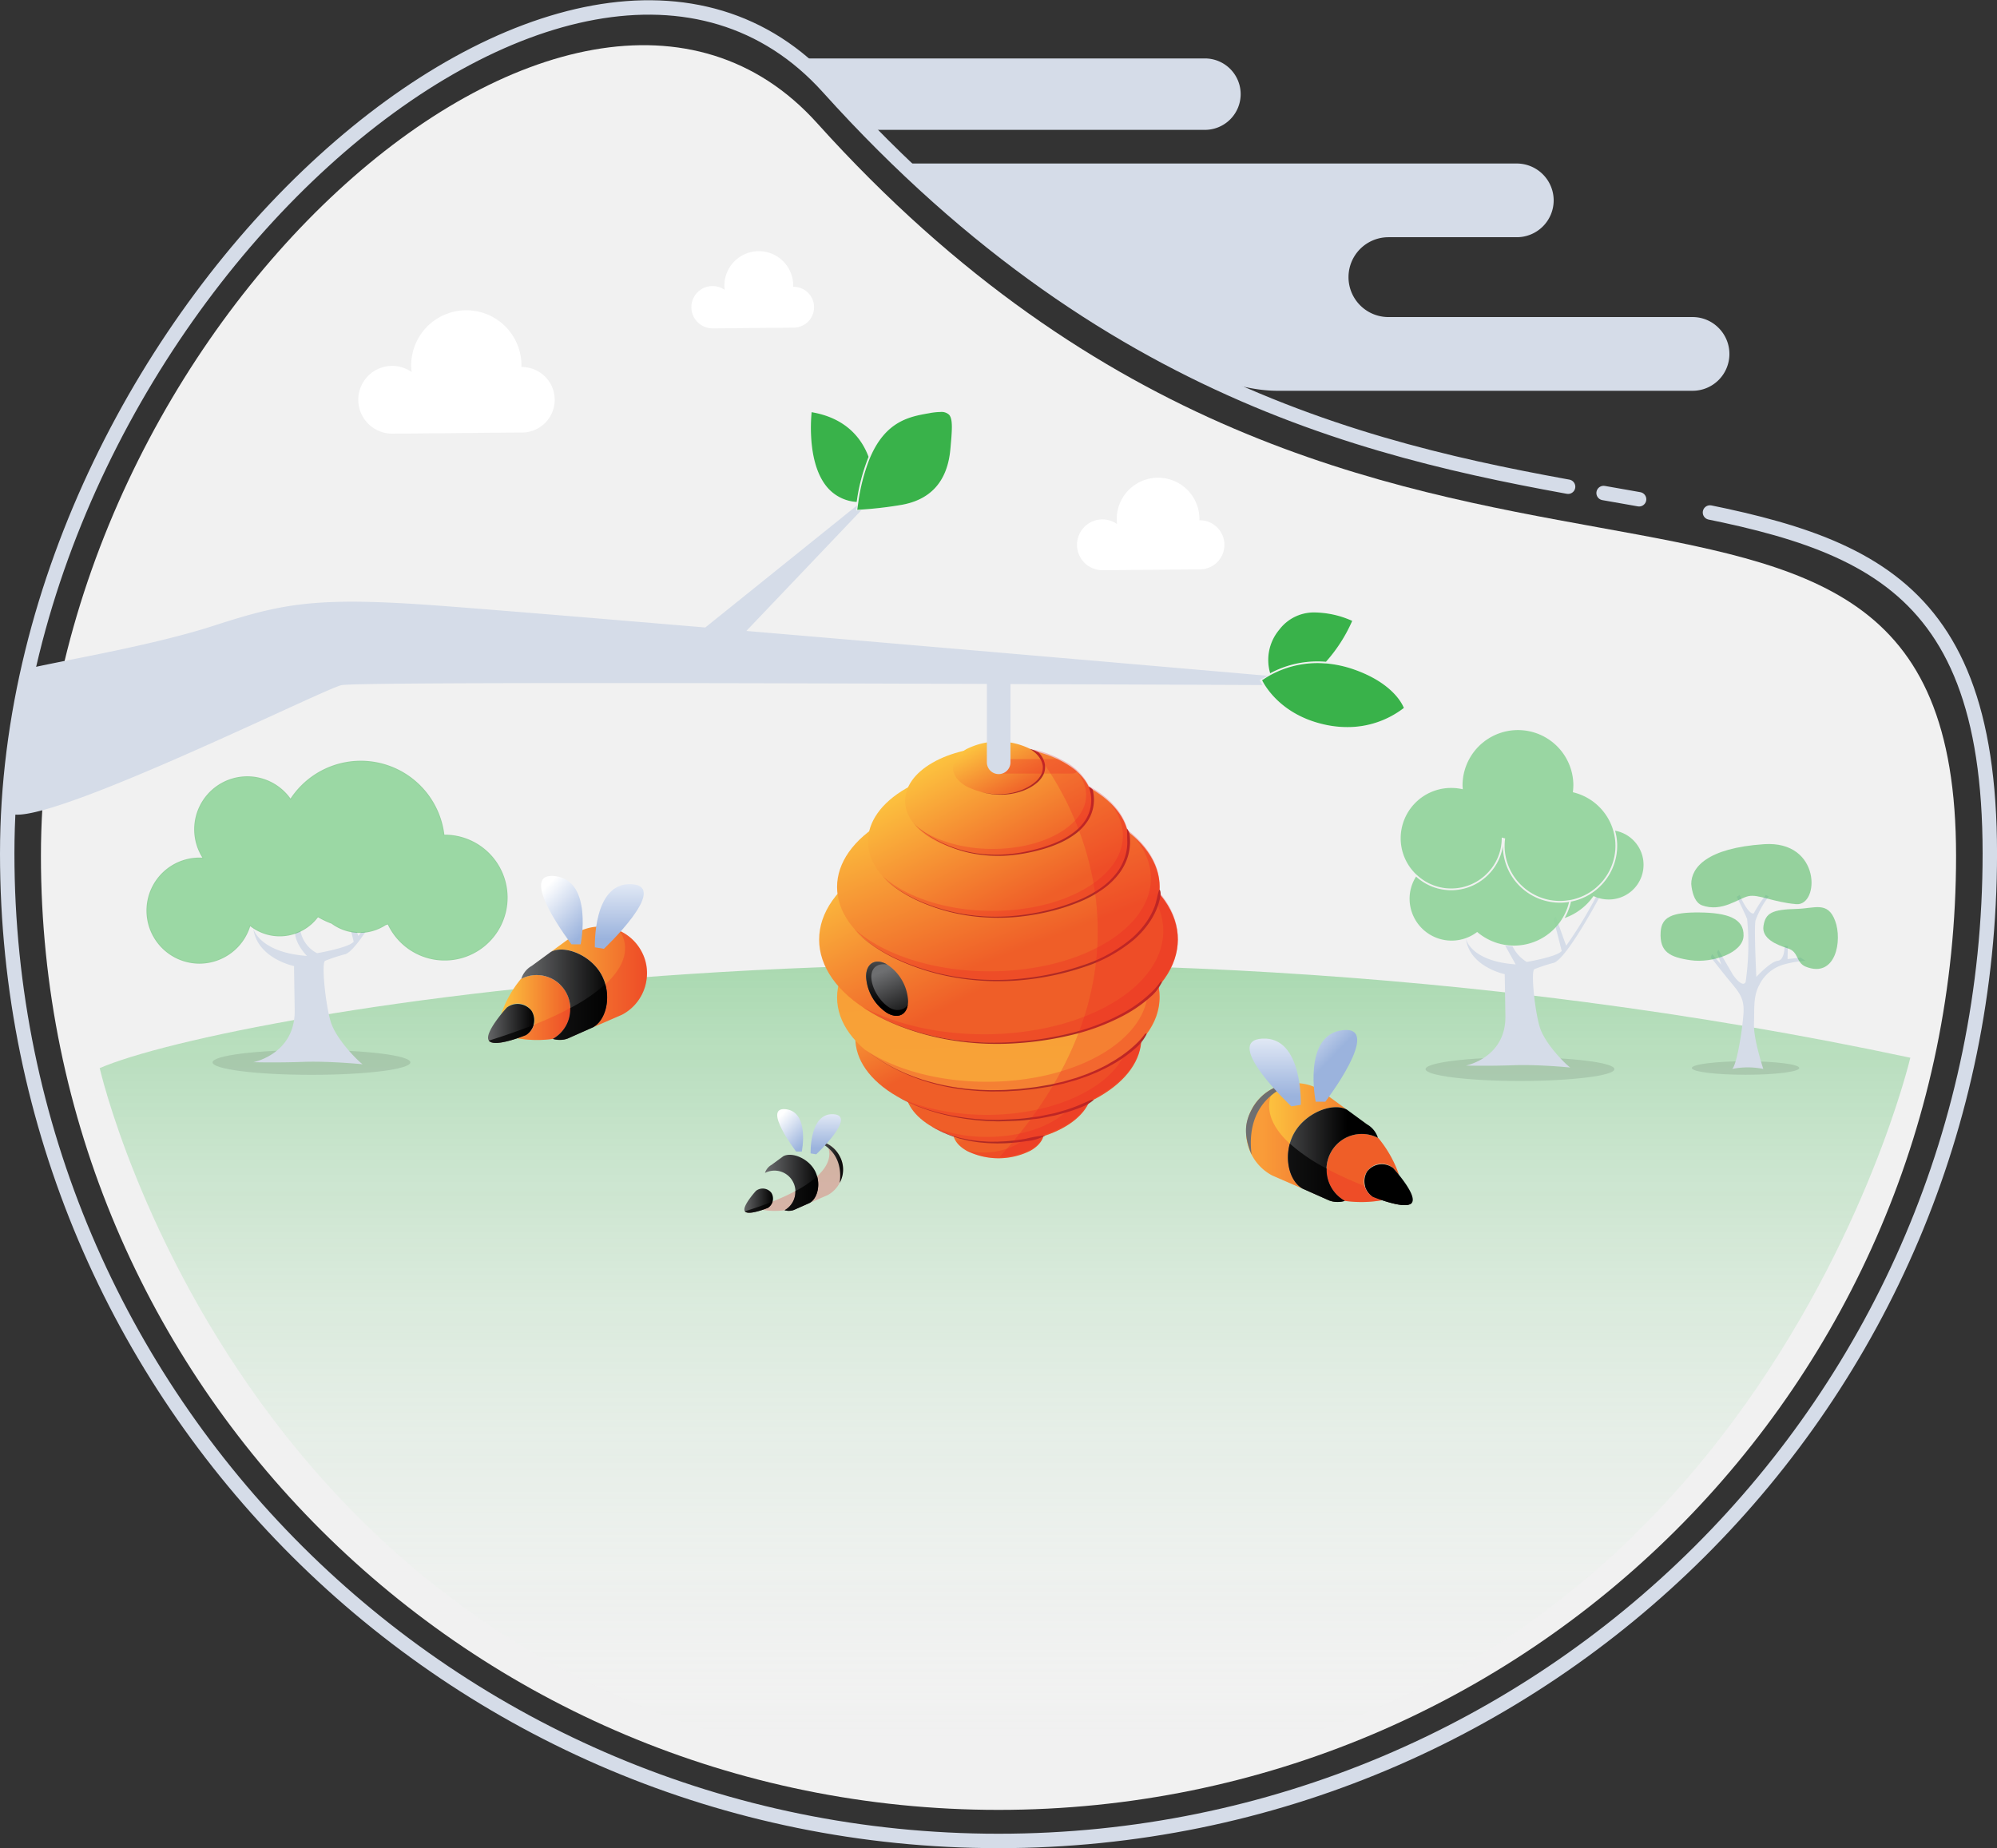<svg xmlns="http://www.w3.org/2000/svg" xmlns:xlink="http://www.w3.org/1999/xlink" width="276.99" height="256.403" viewBox="0 0 276.99 256.403">
  <rect x="0" y="0" width="276.99" height="256.403" fill="#333333" stroke="none"/>
  <defs>
    <linearGradient id="linear-gradient" x1="0.5" y1="0.988" x2="0.5" y2="-0.012" gradientUnits="objectBoundingBox">
      <stop offset="0" stop-color="#fff" stop-opacity="0"/>
      <stop offset="1" stop-color="#39b24a"/>
    </linearGradient>
    <linearGradient id="linear-gradient-2" x1="0.091" y1="-0.024" x2="0.458" y2="0.446" gradientUnits="objectBoundingBox">
      <stop offset="0" stop-color="#fdc740"/>
      <stop offset="1" stop-color="#ef5e28"/>
    </linearGradient>
    <linearGradient id="linear-gradient-3" x1="0.027" y1="-0.03" x2="0.412" y2="0.401" xlink:href="#linear-gradient-2"/>
    <linearGradient id="linear-gradient-4" x1="0.121" y1="0.054" x2="0.484" y2="0.482" xlink:href="#linear-gradient-2"/>
    <radialGradient id="radial-gradient" cx="0.751" cy="8.802" r="39.083" gradientTransform="translate(0.318 3.73) scale(0.577 0.576)" xlink:href="#linear-gradient-2"/>
    <linearGradient id="linear-gradient-5" x1="0.136" y1="0.098" x2="0.59" y2="0.6" xlink:href="#linear-gradient-2"/>
    <linearGradient id="linear-gradient-6" x1="0.196" y1="0.042" x2="0.66" y2="0.741" xlink:href="#linear-gradient-2"/>
    <linearGradient id="linear-gradient-7" x1="0.168" y1="0.129" x2="0.743" y2="0.771" xlink:href="#linear-gradient-2"/>
    <linearGradient id="linear-gradient-8" x1="0.151" y1="0.142" x2="0.858" y2="0.867" xlink:href="#linear-gradient-2"/>
    <linearGradient id="linear-gradient-9" x1="0.14" y1="0.142" x2="0.869" y2="0.868" xlink:href="#linear-gradient-2"/>
    <linearGradient id="linear-gradient-10" x1="0.414" y1="0.212" x2="0.704" y2="1.183" gradientUnits="objectBoundingBox">
      <stop offset="0" stop-color="#6e6f71"/>
      <stop offset="1"/>
    </linearGradient>
    <linearGradient id="linear-gradient-11" x1="0.54" y1="-0.314" x2="0.488" y2="0.78" xlink:href="#linear-gradient-10"/>
    <linearGradient id="linear-gradient-12" x1="-0.271" y1="0.5" x2="1" y2="0.5" xlink:href="#linear-gradient-2"/>
    <linearGradient id="linear-gradient-13" x1="-15.366" y1="0.5" x2="30.144" y2="0.5" xlink:href="#linear-gradient-10"/>
    <linearGradient id="linear-gradient-14" x1="-0.014" y1="0.5" x2="1" y2="0.5" xlink:href="#linear-gradient-2"/>
    <linearGradient id="linear-gradient-15" x1="0" y1="0.5" x2="1" y2="0.5" xlink:href="#linear-gradient-10"/>
    <linearGradient id="linear-gradient-16" x1="-2.61" y1="0.505" x2="11.043" y2="0.505" xlink:href="#linear-gradient-10"/>
    <linearGradient id="linear-gradient-17" x1="-2.225" y1="0.524" x2="15.649" y2="0.524" xlink:href="#linear-gradient-10"/>
    <linearGradient id="linear-gradient-18" x1="-5.869" y1="0.504" x2="13.998" y2="0.504" xlink:href="#linear-gradient-10"/>
    <linearGradient id="linear-gradient-19" x1="-1.777" y1="0.504" x2="24.514" y2="0.504" xlink:href="#linear-gradient-10"/>
    <linearGradient id="linear-gradient-20" x1="-8.937" y1="0.503" x2="6.906" y2="0.503" xlink:href="#linear-gradient-10"/>
    <linearGradient id="linear-gradient-21" x1="-6.828" y1="0.496" x2="11.144" y2="0.496" xlink:href="#linear-gradient-10"/>
    <linearGradient id="linear-gradient-22" x1="-0.483" y1="0.501" x2="27.536" y2="0.501" xlink:href="#linear-gradient-10"/>
    <linearGradient id="linear-gradient-23" x1="-5.929" y1="0.5" x2="6.904" y2="0.5" xlink:href="#linear-gradient-10"/>
    <linearGradient id="linear-gradient-24" x1="-0.023" y1="0.5" x2="1" y2="0.5" xlink:href="#linear-gradient-10"/>
    <linearGradient id="linear-gradient-25" x1="-502.434" y1="0.502" x2="813.51" y2="0.502" xlink:href="#linear-gradient-10"/>
    <linearGradient id="linear-gradient-26" x1="-10.632" y1="0.499" x2="9.563" y2="0.499" xlink:href="#linear-gradient-10"/>
    <linearGradient id="linear-gradient-27" x1="-27.785" y1="0.494" x2="37.392" y2="0.494" xlink:href="#linear-gradient-10"/>
    <linearGradient id="linear-gradient-28" x1="-25.189" y1="0.513" x2="28.473" y2="0.513" xlink:href="#linear-gradient-10"/>
    <linearGradient id="linear-gradient-29" x1="-1227.058" y1="0.501" x2="239.981" y2="0.501" xlink:href="#linear-gradient-10"/>
    <linearGradient id="linear-gradient-30" x1="0.24" y1="-0.114" x2="0.782" y2="0.813" gradientUnits="objectBoundingBox">
      <stop offset="0" stop-color="#fff"/>
      <stop offset="1" stop-color="#9bb3dd"/>
    </linearGradient>
    <linearGradient id="linear-gradient-32" x1="0.5" y1="-0.32" x2="0.5" y2="0.851" xlink:href="#linear-gradient-30"/>
    <linearGradient id="linear-gradient-33" x1="0.162" y1="0.5" x2="1.433" y2="0.5" xlink:href="#linear-gradient-2"/>
    <linearGradient id="linear-gradient-34" x1="-44.526" y1="0.5" x2="0.985" y2="0.5" xlink:href="#linear-gradient-10"/>
    <linearGradient id="linear-gradient-35" x1="-1.24" y1="0.5" x2="-0.227" y2="0.5" xlink:href="#linear-gradient-2"/>
    <linearGradient id="linear-gradient-36" x1="-2.895" y1="0.5" x2="-1.895" y2="0.5" xlink:href="#linear-gradient-10"/>
    <linearGradient id="linear-gradient-37" x1="-49.454" y1="0.505" x2="-35.803" y2="0.505" xlink:href="#linear-gradient-10"/>
    <linearGradient id="linear-gradient-38" x1="-66.298" y1="0.524" x2="-48.425" y2="0.524" xlink:href="#linear-gradient-10"/>
    <linearGradient id="linear-gradient-39" x1="-70.647" y1="0.498" x2="-50.749" y2="0.498" xlink:href="#linear-gradient-10"/>
    <linearGradient id="linear-gradient-40" x1="-99.989" y1="0.498" x2="-73.625" y2="0.498" xlink:href="#linear-gradient-10"/>
    <linearGradient id="linear-gradient-41" x1="-51.738" y1="0.501" x2="-35.895" y2="0.501" xlink:href="#linear-gradient-10"/>
    <linearGradient id="linear-gradient-42" x1="-62.243" y1="0.499" x2="-44.26" y2="0.499" xlink:href="#linear-gradient-10"/>
    <linearGradient id="linear-gradient-43" x1="-108.154" y1="0.5" x2="-80.172" y2="0.5" xlink:href="#linear-gradient-10"/>
    <linearGradient id="linear-gradient-44" x1="-43.083" y1="0.499" x2="-30.24" y2="0.499" xlink:href="#linear-gradient-10"/>
    <linearGradient id="linear-gradient-45" x1="-0.347" y1="0.5" x2="0.675" y2="0.5" xlink:href="#linear-gradient-10"/>
    <linearGradient id="linear-gradient-46" x1="-1156.668" y1="0.623" x2="121.857" y2="0.623" xlink:href="#linear-gradient-10"/>
    <linearGradient id="linear-gradient-47" x1="-15.411" y1="0.5" x2="4.779" y2="0.5" xlink:href="#linear-gradient-10"/>
    <linearGradient id="linear-gradient-48" x1="-58.543" y1="0.494" x2="6.685" y2="0.494" xlink:href="#linear-gradient-10"/>
    <linearGradient id="linear-gradient-49" x1="-45.571" y1="0.513" x2="8.024" y2="0.513" xlink:href="#linear-gradient-10"/>
    <linearGradient id="linear-gradient-50" x1="-743.486" y1="0.496" x2="725.517" y2="0.496" xlink:href="#linear-gradient-10"/>
    <linearGradient id="linear-gradient-51" x1="-0.542" y1="-0.114" x2="0" y2="0.813" xlink:href="#linear-gradient-30"/>
    <linearGradient id="linear-gradient-52" x1="1.945" y1="0.5" x2="2.945" y2="0.5" xlink:href="#linear-gradient-10"/>
    <linearGradient id="linear-gradient-53" x1="2.182" y1="-0.32" x2="2.182" y2="0.852" xlink:href="#linear-gradient-30"/>
    <linearGradient id="linear-gradient-55" x1="-15.365" y1="0.5" x2="30.143" y2="0.5" xlink:href="#linear-gradient-10"/>
    <linearGradient id="linear-gradient-57" x1="0" y1="0.5" x2="1" y2="0.5" xlink:href="#linear-gradient-10"/>
    <linearGradient id="linear-gradient-58" x1="-2.602" y1="0.505" x2="11.018" y2="0.505" xlink:href="#linear-gradient-10"/>
    <linearGradient id="linear-gradient-59" x1="-2.234" y1="0.483" x2="15.702" y2="0.483" xlink:href="#linear-gradient-10"/>
    <linearGradient id="linear-gradient-60" x1="-5.874" y1="0.496" x2="14.006" y2="0.496" xlink:href="#linear-gradient-10"/>
    <linearGradient id="linear-gradient-61" x1="-1.771" y1="0.506" x2="24.47" y2="0.506" xlink:href="#linear-gradient-10"/>
    <linearGradient id="linear-gradient-62" x1="-8.942" y1="0.504" x2="6.911" y2="0.504" xlink:href="#linear-gradient-10"/>
    <linearGradient id="linear-gradient-63" x1="-6.835" y1="0.503" x2="11.157" y2="0.503" xlink:href="#linear-gradient-10"/>
    <linearGradient id="linear-gradient-64" x1="-0.481" y1="0.497" x2="27.505" y2="0.497" xlink:href="#linear-gradient-10"/>
    <linearGradient id="linear-gradient-65" x1="-5.93" y1="0.5" x2="6.903" y2="0.5" xlink:href="#linear-gradient-10"/>
    <linearGradient id="linear-gradient-66" x1="-0.023" y1="0.5" x2="1" y2="0.5" xlink:href="#linear-gradient-10"/>
    <linearGradient id="linear-gradient-67" x1="-496.691" y1="0.483" x2="804.22" y2="0.483" xlink:href="#linear-gradient-10"/>
    <linearGradient id="linear-gradient-68" x1="-10.633" y1="0.501" x2="9.565" y2="0.501" xlink:href="#linear-gradient-10"/>
    <linearGradient id="linear-gradient-69" x1="-27.803" y1="0.535" x2="37.417" y2="0.535" xlink:href="#linear-gradient-10"/>
    <linearGradient id="linear-gradient-70" x1="-25.165" y1="0.551" x2="28.44" y2="0.551" xlink:href="#linear-gradient-10"/>
    <linearGradient id="linear-gradient-71" x1="-1219.914" y1="0.501" x2="238.586" y2="0.501" xlink:href="#linear-gradient-10"/>
    <linearGradient id="linear-gradient-72" x1="0.24" y1="-0.114" x2="0.782" y2="0.813" xlink:href="#linear-gradient-30"/>
    <linearGradient id="linear-gradient-73" x1="0" y1="0.5" x2="1" y2="0.5" xlink:href="#linear-gradient-10"/>
    <linearGradient id="linear-gradient-74" x1="0.5" y1="-0.32" x2="0.5" y2="0.852" xlink:href="#linear-gradient-30"/>
  </defs>
  <g id="Group_323" data-name="Group 323" transform="translate(-813.746 -398.176)">
    <path id="Path_379" data-name="Path 379" d="M990.928,452.391h57.561a5.107,5.107,0,0,0,3.627-8.727,5.06,5.06,0,0,0-3.627-1.5h-42.161a5.539,5.539,0,1,1,0-11.078h17.787a5.117,5.117,0,0,0,5.131-5.114,5.127,5.127,0,0,0-5.131-5.111H938.739S972.4,452.391,990.928,452.391Z" fill="#d5dce8"/>
    <path id="Path_380" data-name="Path 380" d="M934.671,416.193H980.86a4.963,4.963,0,0,0,4.971-4.954h0a4.963,4.963,0,0,0-4.971-4.956H924.842Z" fill="#d5dce8"/>
    <path id="Path_381" data-name="Path 381" d="M819.423,516.919c0,73.093,59.464,132.351,132.817,132.351s132.819-59.258,132.819-132.351S1005.5,502.375,927.076,415.251C893.4,377.845,819.423,443.829,819.423,516.919Z" fill="#f1f1f1"/>
    <path id="Path_382" data-name="Path 382" d="M827.575,546.362c17.576-7.66,129.13-27.446,251.139-1.444,0,0-23.742,101.025-125.138,99.8C849.7,643.471,827.575,546.362,827.575,546.362Z" opacity="0.5" fill="url(#linear-gradient)"/>
    <g id="Group_283" data-name="Group 283">
      <g id="Group_281" data-name="Group 281">
        <path id="Path_383" data-name="Path 383" d="M956.705,557.8a9.884,9.884,0,0,1-8.929,0c-2.465-1.42-2.465-3.727,0-5.15a9.878,9.878,0,0,1,8.929,0C959.169,554.073,959.169,556.38,956.705,557.8Z" fill="url(#linear-gradient-2)"/>
        <g id="Group_271" data-name="Group 271" opacity="0.25">
          <path id="Path_384" data-name="Path 384" d="M956.705,552.65a7.659,7.659,0,0,0-1.947-.761c2.393,1.425,2.372,3.7-.069,5.106a9.959,9.959,0,0,1-6.98.762c.024.014.044.028.067.043a9.884,9.884,0,0,0,8.929,0C959.169,556.38,959.169,554.073,956.705,552.65Z" fill="#ec1c24"/>
        </g>
        <path id="Path_385" data-name="Path 385" d="M961.406,554.528c-5.063,2.917-13.269,2.917-18.329,0s-5.062-7.651,0-10.571,13.266-2.92,18.329,0S966.467,551.608,961.406,554.528Z" fill="url(#linear-gradient-3)"/>
        <g id="Group_272" data-name="Group 272" opacity="0.25">
          <path id="Path_386" data-name="Path 386" d="M961.406,543.956a13.85,13.85,0,0,0-1.471-.721c4.914,2.926,4.87,7.6-.141,10.488-4.6,2.652-11.787,2.884-16.859.718.047.028.092.057.142.086,5.06,2.918,13.266,2.918,18.329,0S966.467,546.876,961.406,543.956Z" fill="#ec1c24"/>
        </g>
        <path id="Path_387" data-name="Path 387" d="M966.244,550.3c-7.745,4.464-20.3,4.464-28.05,0s-7.744-11.712,0-16.179,20.305-4.466,28.05,0S973.989,545.831,966.244,550.3Z" fill="url(#linear-gradient-4)"/>
        <g id="Group_273" data-name="Group 273" opacity="0.25">
          <path id="Path_388" data-name="Path 388" d="M966.244,534.12a20.771,20.771,0,0,0-1.879-.952c.089.05.179.1.268.147,7.744,4.467,7.744,11.711,0,16.178-7.147,4.122-18.387,4.438-26.168.952,7.764,4.317,20.123,4.272,27.779-.144C973.989,545.831,973.989,538.587,966.244,534.12Z" fill="#ec1c24"/>
        </g>
        <ellipse id="Ellipse_13" data-name="Ellipse 13" cx="22.369" cy="12.903" rx="22.369" ry="12.903" transform="translate(929.851 523.656)" fill="url(#radial-gradient)"/>
        <g id="Group_274" data-name="Group 274" opacity="0.25">
          <path id="Path_389" data-name="Path 389" d="M969.13,528.118c5.906,5.021,5.008,11.908-2.7,16.357-8.736,5.038-22.9,5.038-31.637,0-.382-.221-.744-.451-1.092-.684a18.23,18.23,0,0,0,2.706,1.893c8.734,5.038,22.9,5.038,31.635,0C976.391,540.864,976.749,533.186,969.13,528.118Z" fill="#ec1c24"/>
        </g>
        <path id="Path_390" data-name="Path 390" d="M969.831,538.673c-9.714,5.6-25.464,5.6-35.182,0s-9.713-14.687,0-20.293,25.468-5.6,35.182,0S979.544,533.069,969.831,538.673Z" fill="url(#linear-gradient-5)"/>
        <g id="Group_275" data-name="Group 275" opacity="0.25">
          <path id="Path_391" data-name="Path 391" d="M969.831,518.38c-.236-.134-.476-.263-.716-.39,8.386,5.636,7.959,14.136-1.3,19.475-9.481,5.467-24.706,5.6-34.464.391.414.28.841.553,1.3.817,9.718,5.6,25.468,5.6,35.182,0S979.544,523.986,969.831,518.38Z" fill="#ec1c24"/>
        </g>
        <path id="Path_392" data-name="Path 392" d="M968.038,530.357c-8.737,5.04-22.9,5.04-31.635,0s-8.739-13.209,0-18.246,22.9-5.039,31.635,0S976.774,525.32,968.038,530.357Z" fill="url(#linear-gradient-6)"/>
        <g id="Group_276" data-name="Group 276" opacity="0.25">
          <path id="Path_393" data-name="Path 393" d="M970.954,514.181c4.27,4.844,2.9,10.918-4.125,14.969-8.735,5.04-22.9,5.04-31.637,0a18.085,18.085,0,0,1-2.914-2.068,16.268,16.268,0,0,0,4.125,3.275c8.734,5.04,22.9,5.04,31.635,0C975.66,525.962,976.629,519.185,970.954,514.181Z" fill="#ec1c24"/>
        </g>
        <path id="Path_394" data-name="Path 394" d="M965.007,522.3c-7.062,4.074-18.511,4.074-25.575,0s-7.061-10.678,0-14.75,18.513-4.073,25.575,0S972.069,518.225,965.007,522.3Z" fill="url(#linear-gradient-7)"/>
        <g id="Group_277" data-name="Group 277" opacity="0.25">
          <path id="Path_395" data-name="Path 395" d="M967.48,509.329c3.519,3.924,2.428,8.871-3.28,12.163-7.062,4.073-18.51,4.073-25.573,0a14.513,14.513,0,0,1-2.475-1.781,13.3,13.3,0,0,0,3.28,2.585c7.064,4.074,18.513,4.074,25.575,0C971.113,518.775,971.934,513.362,967.48,509.329Z" fill="#ec1c24"/>
        </g>
        <path id="Path_396" data-name="Path 396" d="M961.406,514.568c-5.063,2.92-13.269,2.92-18.329,0s-5.062-7.652,0-10.571,13.266-2.918,18.329,0S966.467,511.65,961.406,514.568Z" fill="url(#linear-gradient-8)"/>
        <path id="Path_397" data-name="Path 397" d="M965.3,507.722a5.792,5.792,0,0,1,.151.825,5.525,5.525,0,0,1-.067,1.6,5.441,5.441,0,0,1-.772,1.928,7.082,7.082,0,0,1-1.673,1.769,11.448,11.448,0,0,1-2.336,1.343,17.666,17.666,0,0,1-2.714.932,24.253,24.253,0,0,1-2.9.59,19.175,19.175,0,0,1-5.8-.03,16.942,16.942,0,0,1-4.817-1.535,15.485,15.485,0,0,1-3.007-1.931,9.3,9.3,0,0,1-.993-.924,9.349,9.349,0,0,0,1,.913,15.753,15.753,0,0,0,3.025,1.888,17,17,0,0,0,4.808,1.465,19.187,19.187,0,0,0,5.753-.041,24.086,24.086,0,0,0,2.865-.626,17.339,17.339,0,0,0,2.667-.951,11.226,11.226,0,0,0,2.257-1.338,6.745,6.745,0,0,0,1.577-1.707,5.166,5.166,0,0,0,.7-1.808,5.25,5.25,0,0,0,.039-1.495,5.136,5.136,0,0,0-.2-.943c-.034-.105-.063-.184-.084-.236l-.03-.074-.006-.01C964.707,507.225,965.285,507.652,965.3,507.722Z" fill="#af2a25"/>
        <path id="Path_398" data-name="Path 398" d="M970.376,513.7a6.694,6.694,0,0,1,.108,1.057,7.121,7.121,0,0,1-.262,2.114A7.63,7.63,0,0,1,969,519.329a10.478,10.478,0,0,1-2.335,2.238,16.3,16.3,0,0,1-3.156,1.719,28.045,28.045,0,0,1-3.638,1.21,32.447,32.447,0,0,1-3.876.754,28.312,28.312,0,0,1-7.756-.019,25.93,25.93,0,0,1-6.515-1.8,19.544,19.544,0,0,1-4.153-2.363,8.79,8.79,0,0,1-1-.885,2.956,2.956,0,0,1-.3-.367,2.836,2.836,0,0,0,.3.362,8.627,8.627,0,0,0,1.013.876,19.477,19.477,0,0,0,4.168,2.319,25.7,25.7,0,0,0,6.507,1.735,28.159,28.159,0,0,0,7.71-.053,32.086,32.086,0,0,0,3.846-.79,27.22,27.22,0,0,0,3.589-1.229,15.97,15.97,0,0,0,3.083-1.716,10.2,10.2,0,0,0,2.243-2.185,7.446,7.446,0,0,0,1.142-2.362,6.7,6.7,0,0,0,.228-2c-.019-.561.009-.932-.062-1.623C970.02,513,970.358,513.581,970.376,513.7Z" fill="#af2a25"/>
        <path id="Path_399" data-name="Path 399" d="M974.711,522.4a8.317,8.317,0,0,1-.4,1.551,10.459,10.459,0,0,1-1.145,2.2,12.832,12.832,0,0,1-2.13,2.383,20.669,20.669,0,0,1-6.95,3.809,38.2,38.2,0,0,1-8.9,1.833,34.984,34.984,0,0,1-9.064-.4,31.665,31.665,0,0,1-7.559-2.316,22.652,22.652,0,0,1-4.8-2.87,9.575,9.575,0,0,1-1.144-1.071,3.718,3.718,0,0,1-.261-.321c-.056-.075-.083-.113-.083-.113l.083.113a3.605,3.605,0,0,0,.264.319,9.363,9.363,0,0,0,1.151,1.057,22.467,22.467,0,0,0,4.813,2.827,31.607,31.607,0,0,0,7.555,2.249,34.738,34.738,0,0,0,9.022.319,37.764,37.764,0,0,0,8.826-1.89,20.334,20.334,0,0,0,6.815-3.8,12.554,12.554,0,0,0,2.051-2.333,10.006,10.006,0,0,0,1.084-2.124c.222-.624.509-2.2.619-2.208S974.766,522.03,974.711,522.4Z" fill="#af2a25"/>
        <path id="Path_400" data-name="Path 400" d="M973.689,536.15a18.991,18.991,0,0,1-4.151,2.943,30.262,30.262,0,0,1-6.7,2.557,45.33,45.33,0,0,1-8.109,1.259,39.26,39.26,0,0,1-8.191-.291,36.038,36.038,0,0,1-6.945-1.688,30.233,30.233,0,0,1-4.615-2.061,15.638,15.638,0,0,1-1.627-1.013,15.394,15.394,0,0,0,1.637,1,29.872,29.872,0,0,0,4.627,2.016,35.806,35.806,0,0,0,6.939,1.62,38.746,38.746,0,0,0,8.16.216,45.052,45.052,0,0,0,8.054-1.322,29.93,29.93,0,0,0,6.607-2.589,18.542,18.542,0,0,0,4.043-2.922,10.233,10.233,0,0,0,.938-1.025c.2-.254.284-.388.284-.388a.206.206,0,0,1,.278-.067A6.351,6.351,0,0,1,973.689,536.15Z" fill="#af2a25"/>
        <path id="Path_401" data-name="Path 401" d="M971.615,543.26a16.734,16.734,0,0,1-1.624,1.342c-.165.12-.334.243-.511.369s-.368.238-.561.361c-.38.254-.8.485-1.236.727s-.909.46-1.392.7-1.006.427-1.532.65c-.535.2-1.093.384-1.66.584-.577.162-1.166.329-1.767.5-.606.135-1.226.269-1.853.406-.63.1-1.271.205-1.918.307s-1.3.146-1.955.22-1.322.088-1.984.136-1.326.025-1.987.041-1.317-.041-1.968-.058c-.653-.042-1.3-.11-1.934-.163-.634-.1-1.261-.167-1.871-.278a29.49,29.49,0,0,1-3.484-.832l-.8-.25-.768-.281c-.507-.174-.979-.383-1.436-.577a26.635,26.635,0,0,1-2.426-1.207c-.356-.188-.67-.4-.969-.579s-.567-.358-.8-.521c-.483-.319-.846-.593-1.093-.78s-.381-.285-.381-.285l.383.282c.249.186.615.452,1.1.767.238.162.506.341.807.513s.615.385.976.569a26.138,26.138,0,0,0,2.429,1.185c.458.188.933.393,1.439.563.253.089.509.178.769.271l.8.241a29.389,29.389,0,0,0,3.478.795c.611.106,1.236.169,1.866.258.635.048,1.277.109,1.926.146.65.012,1.3.051,1.96.038s1.319-.011,1.977-.06,1.314-.074,1.968-.152,1.314-.144,1.949-.238l1.9-.322q.931-.214,1.834-.42l1.744-.51c.561-.2,1.111-.389,1.637-.592.518-.227,1.031-.421,1.508-.657s.945-.448,1.365-.705.84-.474,1.209-.73c.186-.122.374-.236.546-.358l.5-.364a16.656,16.656,0,0,0,1.576-1.33,9.589,9.589,0,0,0,1.177-1.331.2.2,0,0,1,.278-.055A6.115,6.115,0,0,1,971.615,543.26Z" fill="#af2a25"/>
        <path id="Path_402" data-name="Path 402" d="M964.265,551.549c-.353.147-.774.348-1.281.512a17.079,17.079,0,0,1-1.7.542l-.986.266c-.339.094-.7.146-1.067.224s-.746.143-1.13.218-.787.1-1.191.152a23.432,23.432,0,0,1-2.5.219c-.427.013-.859.029-1.29.041s-.87.041-1.3.017-.866-.019-1.3-.047l-1.288-.1-1.262-.15c-.417-.054-.823-.131-1.224-.194a30.821,30.821,0,0,1-4.309-1.083A24.713,24.713,0,0,1,939.518,551c-.684-.327-1.053-.555-1.053-.555s.373.223,1.06.539a24.985,24.985,0,0,0,2.929,1.124,30.926,30.926,0,0,0,4.309,1.017c.4.058.807.128,1.223.174s.833.089,1.257.135q.636.036,1.279.076c.429.021.863.017,1.3.029s.86-.017,1.293-.035l1.282-.061a22.814,22.814,0,0,0,2.479-.252c.4-.059.8-.086,1.179-.167s.755-.161,1.117-.236.717-.135,1.053-.231.657-.192.967-.282c.626-.164,1.176-.377,1.667-.557s.905-.372,1.248-.518,1.261-.569,1.32-.475S964.619,551.405,964.265,551.549Z" fill="#af2a25"/>
        <path id="Path_403" data-name="Path 403" d="M956.129,556.49c-.75.117-1.631.221-2.576.276-.474.034-.965.029-1.461.045-.5-.021-1.005-.014-1.509-.059s-1.008-.072-1.5-.161a13.059,13.059,0,0,1-1.435-.268c-.231-.051-.456-.1-.68-.154s-.429-.134-.635-.2a9.763,9.763,0,0,1-1.152-.409c-.347-.147-.666-.284-.948-.406-.27-.146-.5-.277-.7-.382-.385-.215-.6-.335-.6-.335s.222.117.612.319l.7.365c.283.113.606.241.956.382a9.652,9.652,0,0,0,1.154.376c.207.056.416.131.638.178s.447.092.678.138a12.786,12.786,0,0,0,1.429.228c.488.079.99.087,1.49.126s1,.01,1.493.019c.492-.029.978-.034,1.444-.081.935-.075,1.8-.2,2.538-.335a16.136,16.136,0,0,1,2.678-.449A6.559,6.559,0,0,1,956.129,556.49Z" fill="#af2a25"/>
        <g id="Group_278" data-name="Group 278" opacity="0.25">
          <path id="Path_404" data-name="Path 404" d="M963.034,505.144c2.419,2.8,1.608,6.287-2.434,8.62-5.062,2.919-13.269,2.919-18.329,0a10.5,10.5,0,0,1-1.63-1.147,9.336,9.336,0,0,0,2.436,1.951c5.06,2.92,13.266,2.92,18.329,0C965.847,512.005,966.39,508.047,963.034,505.144Z" fill="#ec1c24"/>
        </g>
        <path id="Path_405" data-name="Path 405" d="M956.705,507.263a9.884,9.884,0,0,1-8.929,0c-2.465-1.422-2.465-3.726,0-5.149a9.884,9.884,0,0,1,8.929,0C959.169,503.537,959.169,505.841,956.705,507.263Z" fill="url(#linear-gradient-9)"/>
        <path id="Path_406" data-name="Path 406" d="M933.875,533.665a6.431,6.431,0,0,0,2.914,5.043c1.609.929,2.913.175,2.913-1.68a6.43,6.43,0,0,0-2.913-5.041C935.18,531.06,933.875,531.811,933.875,533.665Z" fill="url(#linear-gradient-10)"/>
        <g id="Group_279" data-name="Group 279">
          <path id="Path_407" data-name="Path 407" d="M933.875,533.665a6.431,6.431,0,0,0,2.914,5.043c1.476.852,2.69.287,2.884-1.243-.031.438-1.254,1.4-2.712.4-1.514-1.042-2.624-3.262-2.3-4.7.352-1.555,2.129-1.181,2.129-1.181C935.18,531.06,933.875,531.811,933.875,533.665Z" fill="url(#linear-gradient-11)"/>
        </g>
        <path id="Path_408" data-name="Path 408" d="M957.826,502.578a3.671,3.671,0,0,1,.547.761,2.845,2.845,0,0,1,.328,1.071,2.569,2.569,0,0,1-.218,1.215,3.608,3.608,0,0,1-.794,1.053,5.879,5.879,0,0,1-1.091.765,5.4,5.4,0,0,1-.6.293,5.68,5.68,0,0,1-.615.236,9.149,9.149,0,0,1-1.238.313,8.787,8.787,0,0,1-2.25.117l-.471-.037c-.15-.017-.29-.045-.421-.064a5.92,5.92,0,0,1-.681-.129l-.586-.143.591.127a6.177,6.177,0,0,0,.682.107c.131.016.271.04.42.053l.47.021a10.173,10.173,0,0,0,1.056-.011,10.282,10.282,0,0,0,1.165-.168,5.576,5.576,0,0,0,.6-.146,4.915,4.915,0,0,0,.6-.2,4.972,4.972,0,0,0,.6-.247,5.1,5.1,0,0,0,.57-.3,5.464,5.464,0,0,0,1.023-.764,3.307,3.307,0,0,0,.7-.973,2.261,2.261,0,0,0,.169-1.092,2.561,2.561,0,0,0-.318-.936,3.389,3.389,0,0,0-.515-.675,4.017,4.017,0,0,0-.5-.439,3.975,3.975,0,0,0-.475-.318A4.4,4.4,0,0,1,957.826,502.578Z" fill="#af2a25"/>
        <g id="Group_280" data-name="Group 280" opacity="0.25">
          <path id="Path_409" data-name="Path 409" d="M962.462,505.5H952.219a1.007,1.007,0,1,1,0-2.014h8.2s2.914,1.582,2.7,1.767A1.012,1.012,0,0,1,962.462,505.5Z" fill="#ec1c24"/>
        </g>
      </g>
      <g id="Group_282" data-name="Group 282" opacity="0.25">
        <path id="Path_410" data-name="Path 410" d="M958.47,555.609a15.082,15.082,0,0,0,2.936-1.264,7.774,7.774,0,0,0,3.414-3.485c.489-.233.966-.479,1.424-.745,3.722-2.145,5.65-4.934,5.795-7.748a8.466,8.466,0,0,0,2.385-7.531c3.547-4.031,3.579-8.819.1-12.864.371-3.023-1.091-6.1-4.392-8.646-.514-2.182-2.222-4.287-5.128-5.963-.068-.039-.14-.076-.211-.115a7.812,7.812,0,0,0-3.39-3.435,15.9,15.9,0,0,0-4.337-1.651c.055.063,22.911,26.106-4.655,56.517a9.071,9.071,0,0,0,4.291-1.063A3.5,3.5,0,0,0,958.47,555.609Z" fill="#ec1c24" opacity="0.5"/>
        <path id="Path_411" data-name="Path 411" d="M958.47,555.609a15.082,15.082,0,0,0,2.936-1.264,7.774,7.774,0,0,0,3.414-3.485c.489-.233.966-.479,1.424-.745,3.722-2.145,5.65-4.934,5.795-7.748a8.466,8.466,0,0,0,2.385-7.531c3.547-4.031,3.579-8.819.1-12.864.371-3.023-1.091-6.1-4.392-8.646-.514-2.182-2.222-4.287-5.128-5.963-.068-.039-.14-.076-.211-.115a7.812,7.812,0,0,0-3.39-3.435,15.9,15.9,0,0,0-4.337-1.651c.055.063,22.911,26.106-4.655,56.517a9.071,9.071,0,0,0,4.291-1.063A3.5,3.5,0,0,0,958.47,555.609Z" fill="#ec1c24"/>
      </g>
    </g>
    <g id="Group_284" data-name="Group 284">
      <path id="Path_412" data-name="Path 412" d="M817.093,491.1c2.71-.85,16.854-3.084,26-6.022,6.8-2.186,11.061-3.427,19.478-3.427,2.743,0,6.025.135,10.032.408,5.389.363,20.917,1.645,38.969,3.172l21.045-16.935-.122.706.722-.041L917.27,485.71c32.617,2.771,70.637,6.077,72.319,6.224l-1.133.58.411.7c-2.318-.012-18.063-.074-34.965-.135v10.855a1.637,1.637,0,0,1-3.274,0V493.063c-17.652-.062-36.151-.121-54.172-.121-22.6,0-34.494.1-35.355.291-2.807.629-46.775,22.6-46.352,17.079C815.3,503.073,817.093,491.1,817.093,491.1Z" fill="#d5dce8"/>
      <path id="Path_413" data-name="Path 413" d="M932.769,468.044c.011-.076.021-.153.03-.229a26.286,26.286,0,0,1,1.536-5.931c.041-.1.084-.194.124-.29,2.175-5.038,5.5-5.626,8.115-6.084l.125-.022a8.783,8.783,0,0,1,1.475-.157,1.568,1.568,0,0,1,1.205.373c.569.619.424,2.2.186,4.808-.41,4.49-2.784,7.1-7.049,7.752a53.185,53.185,0,0,1-5.868.64C932.687,468.608,932.729,468.328,932.769,468.044Zm-4.207-2.177c-2.8-3.175-2.369-9.234-2.242-10.507,4.941.835,7.022,3.828,7.9,6.2a26.065,26.065,0,0,0-1.648,6.254A5.808,5.808,0,0,1,928.562,465.867Z" fill="#fff"/>
      <path id="Path_414" data-name="Path 414" d="M932.769,468.044c.011-.076.021-.153.03-.229a26.286,26.286,0,0,1,1.536-5.931c.041-.1.084-.194.124-.29,2.175-5.038,5.5-5.626,8.115-6.084l.125-.022a8.783,8.783,0,0,1,1.475-.157,1.568,1.568,0,0,1,1.205.373c.569.619.424,2.2.186,4.808-.41,4.49-2.784,7.1-7.049,7.752a53.185,53.185,0,0,1-5.868.64C932.687,468.608,932.729,468.328,932.769,468.044Zm-4.207-2.177c-2.8-3.175-2.369-9.234-2.242-10.507,4.941.835,7.022,3.828,7.9,6.2a26.065,26.065,0,0,0-1.648,6.254A5.808,5.808,0,0,1,928.562,465.867Z" fill="#39b24a"/>
      <path id="Path_415" data-name="Path 415" d="M989.918,491.583c.025.078.046.152.075.228-.479.268-1.014.615-1.188.738.421.849,2.7,4.853,8.735,6.163a14.324,14.324,0,0,0,3.052.337,12.77,12.77,0,0,0,7.876-2.657c-.256-.644-1.637-3.455-6.836-5.306a15.928,15.928,0,0,0-3.874-.861c-.107-.01-.212-.009-.32-.016-.314-.023-.63-.04-.942-.04a13.633,13.633,0,0,0-6.5,1.642c-.029-.072-.05-.15-.075-.228a13.889,13.889,0,0,1,6.578-1.646c.376,0,.768.017,1.165.048a21.363,21.363,0,0,0,3.639-5.672,13.076,13.076,0,0,0-5.023-1.164,6.008,6.008,0,0,0-5.086,2.375,6.531,6.531,0,0,0-1.273,6.059" fill="#fff"/>
      <path id="Path_416" data-name="Path 416" d="M989.918,491.583c.025.078.046.152.075.228-.479.268-1.014.615-1.188.738.421.849,2.7,4.853,8.735,6.163a14.324,14.324,0,0,0,3.052.337,12.77,12.77,0,0,0,7.876-2.657c-.256-.644-1.637-3.455-6.836-5.306a15.928,15.928,0,0,0-3.874-.861c-.107-.01-.212-.009-.32-.016-.314-.023-.63-.04-.942-.04a13.633,13.633,0,0,0-6.5,1.642c-.029-.072-.05-.15-.075-.228a13.889,13.889,0,0,1,6.578-1.646c.376,0,.768.017,1.165.048a21.363,21.363,0,0,0,3.639-5.672,13.076,13.076,0,0,0-5.023-1.164,6.008,6.008,0,0,0-5.086,2.375,6.531,6.531,0,0,0-1.273,6.059" fill="#39b24a"/>
    </g>
    <path id="Path_417" data-name="Path 417" d="M814.746,516.57c0,75.667,61.559,137.009,137.5,137.009s137.494-61.342,137.494-137.009c0-80.189-79.94-16.086-161.126-106.278C893.752,371.571,814.746,440.9,814.746,516.57Z" fill="none" stroke="#d5dce8" stroke-linecap="round" stroke-linejoin="round" stroke-width="2" stroke-dasharray="500 0 0 10 5 5"/>
    <g id="Group_288" data-name="Group 288">
      <path id="Path_418" data-name="Path 418" d="M1037.669,546.5c0,.907-5.863,1.643-13.095,1.643s-13.1-.736-13.1-1.643,5.865-1.639,13.1-1.639S1037.669,545.6,1037.669,546.5Z" opacity="0.1"/>
      <g id="Group_286" data-name="Group 286">
        <g id="Group_285" data-name="Group 285">
          <path id="Path_419" data-name="Path 419" d="M1027.306,540.64c-.694-2.325-1.244-7.73-.738-8.006a24.051,24.051,0,0,1,2.527-.839c1.727-.14,6.467-9.087,6.467-9.087l-.381-.23a58.248,58.248,0,0,1-4.19,6.888c-.126-.23-1.454-4.04-1.454-4.04l-.348.323c.359,1.156,1.168,4.461,1.168,4.461-.63.809-4.848,1.52-4.848,1.52a5.2,5.2,0,0,1-1.967-2.17l-1.019-.09,1.449,2.6c-6.283-.442-6.9-3.554-6.9-3.554.539,3.928,5.387,4.91,5.387,4.91v.215c.009.428.03,1.713.089,5.587.09,5.8-5.476,6.878-5.476,6.878s3.1.086,6.59-.044c.565-.022,1.152-.027,1.744-.022,3.056.027,6.131.336,6.131.336C1030.9,545.835,1028,542.964,1027.306,540.64Z" fill="#d5dce8"/>
        </g>
      </g>
      <g id="Group_287" data-name="Group 287">
        <path id="Path_420" data-name="Path 420" d="M1008.022,514.466a7,7,0,0,1,7.012-6.977,7.208,7.208,0,0,1,1.45.148l.149.033-.014-.277a3.02,3.02,0,0,1-.016-.332,7.688,7.688,0,0,1,15.375,0,8.192,8.192,0,0,1-.058.923l-.013.1.1.025a7.656,7.656,0,0,1,5.419,5.018c.028.084.051.165.076.25a7.576,7.576,0,0,1,.315,2.144,7.677,7.677,0,0,1-6.125,7.49c-.081.017-.164.025-.248.04a8.047,8.047,0,0,1-1.319.119,7.679,7.679,0,0,1-7.689-7.649,7.233,7.233,0,0,1,.062-.922l.013-.105-.155-.039c-.057-.012-.11-.029-.162-.04l-.152-.044v.154a6.913,6.913,0,0,1-1.925,4.718c-.072.072-.137.147-.208.215a6.987,6.987,0,0,1-9.625.123c-.057-.053-.12-.1-.176-.157A6.941,6.941,0,0,1,1008.022,514.466Z" fill="#fff" opacity="0.75"/>
        <path id="Path_421" data-name="Path 421" d="M1023.749,529.364a7.878,7.878,0,0,1-5.043-1.828l-.075-.061-.073.055a5.831,5.831,0,0,1-9.3-4.661,5.719,5.719,0,0,1,.9-3.083,7.211,7.211,0,0,0,9.8-.054,2.338,2.338,0,0,0,.2-.19,7.166,7.166,0,0,0,2.041-4.013,7.915,7.915,0,0,0,7.925,7.879,8.083,8.083,0,0,0,1.264-.106,7.746,7.746,0,0,1-.972,2.347c-.065.1-.124.2-.192.3A7.851,7.851,0,0,1,1023.749,529.364Z" fill="#fff" opacity="0.75"/>
        <path id="Path_422" data-name="Path 422" d="M1036.866,522.968a4.937,4.937,0,0,1-2.009-.434l-.086-.045-.059.084a8.13,8.13,0,0,1-3.952,2.968,7.781,7.781,0,0,0,.882-2.281,7.909,7.909,0,0,0,6.412-7.735,7.655,7.655,0,0,0-.293-2.105,4.813,4.813,0,0,1-.9,9.548Z" fill="#fff" opacity="0.75"/>
      </g>
      <path id="Path_423" data-name="Path 423" d="M1008.022,514.466a7,7,0,0,1,7.012-6.977,7.208,7.208,0,0,1,1.45.148l.149.033-.014-.277a3.02,3.02,0,0,1-.016-.332,7.688,7.688,0,0,1,15.375,0,8.192,8.192,0,0,1-.058.923l-.013.1.1.025a7.656,7.656,0,0,1,5.419,5.018c.028.084.051.165.076.25a7.576,7.576,0,0,1,.315,2.144,7.677,7.677,0,0,1-6.125,7.49c-.081.017-.164.025-.248.04a8.047,8.047,0,0,1-1.319.119,7.679,7.679,0,0,1-7.689-7.649,7.233,7.233,0,0,1,.062-.922l.013-.105-.155-.039c-.057-.012-.11-.029-.162-.04l-.152-.044v.154a6.913,6.913,0,0,1-1.925,4.718c-.072.072-.137.147-.208.215a6.987,6.987,0,0,1-9.625.123c-.057-.053-.12-.1-.176-.157A6.941,6.941,0,0,1,1008.022,514.466Z" fill="#39b24a" opacity="0.5"/>
      <path id="Path_424" data-name="Path 424" d="M1023.749,529.364a7.878,7.878,0,0,1-5.043-1.828l-.075-.061-.073.055a5.831,5.831,0,0,1-9.3-4.661,5.719,5.719,0,0,1,.9-3.083,7.211,7.211,0,0,0,9.8-.054,2.338,2.338,0,0,0,.2-.19,7.166,7.166,0,0,0,2.041-4.013,7.915,7.915,0,0,0,7.925,7.879,8.083,8.083,0,0,0,1.264-.106,7.746,7.746,0,0,1-.972,2.347c-.065.1-.124.2-.192.3A7.851,7.851,0,0,1,1023.749,529.364Z" fill="#39b24a" opacity="0.5"/>
      <path id="Path_425" data-name="Path 425" d="M1036.866,522.968a4.937,4.937,0,0,1-2.009-.434l-.086-.045-.059.084a8.13,8.13,0,0,1-3.952,2.968,7.781,7.781,0,0,0,.882-2.281,7.909,7.909,0,0,0,6.412-7.735,7.655,7.655,0,0,0-.293-2.105,4.813,4.813,0,0,1-.9,9.548Z" fill="#39b24a" opacity="0.5"/>
    </g>
    <path id="Path_426" data-name="Path 426" d="M886.075,449.1l-.012,0c0-.079.012-.153.012-.233a7.647,7.647,0,0,0-15.294,0,7.411,7.411,0,0,0,.062.924,4.7,4.7,0,1,0-2.688,8.545c2.463,0,16.113-.155,17.92-.155a4.542,4.542,0,1,0,0-9.083Z" fill="#fff"/>
    <path id="Path_427" data-name="Path 427" d="M980.109,470.361H980.1c0-.056.011-.116.011-.174a5.735,5.735,0,0,0-11.47,0,5.923,5.923,0,0,0,.046.694,3.523,3.523,0,1,0-2.017,6.4c1.848,0,12.083-.114,13.441-.114a3.406,3.406,0,1,0,0-6.811Z" fill="#fff"/>
    <path id="Path_428" data-name="Path 428" d="M923.77,437.965h-.007c0-.047.007-.1.007-.149a4.773,4.773,0,1,0-9.508.58,2.933,2.933,0,1,0-1.679,5.332c1.539,0,10.058-.094,11.187-.094a2.835,2.835,0,1,0,0-5.669Z" fill="#fff"/>
    <g id="Group_293" data-name="Group 293">
      <path id="Path_429" data-name="Path 429" d="M1063.314,546.346c0,.516-3.336.937-7.449.937s-7.455-.421-7.455-.937,3.337-.937,7.455-.937S1063.314,545.827,1063.314,546.346Z" opacity="0.1"/>
      <g id="Group_289" data-name="Group 289">
        <path id="Path_430" data-name="Path 430" d="M1054.019,546.475a10.742,10.742,0,0,1,4.3,0s-1.377-4.16-1.293-6.26-.123-3.831.743-5.4a5.429,5.429,0,0,1,3.584-2.882,15.085,15.085,0,0,1,2.807-.464l-.669-.442-1.805.206.039-1.814h-.453s.041,1.956-.947,2.05-2.969,2.234-2.969,2.234-.33-6.589-.125-7.786a12.006,12.006,0,0,1,1.855-3.378l-.41-.205a18.708,18.708,0,0,0-1.609,2.431c-.125.453-1.031-.082-2.019-2.431l-.412.249s1.111,2.264,1.442,3.088a36.474,36.474,0,0,1-.206,8.732c-.372.825-1.526-.576-1.856-1.152s-1.938-3.329-1.938-3.329l-.166.362.578,1.731-1.277-1.485-.168.455s1.53,1.979,2.725,3.418,1.9,2.266,1.814,4.162S1054.719,545.731,1054.019,546.475Z" fill="#d5dce8"/>
      </g>
      <g id="Group_290" data-name="Group 290" opacity="0.5">
        <path id="Path_431" data-name="Path 431" d="M1044.083,527.485c.122-2.069,1.526-2.759,5.4-2.718s6.182.83,6.1,3.238-4.369,3.806-7.3,3.393S1043.916,530.245,1044.083,527.485Z" fill="#39b24a"/>
      </g>
      <g id="Group_291" data-name="Group 291" opacity="0.5">
        <path id="Path_432" data-name="Path 432" d="M1048.329,520.813c0-2.266,2.144-4.983,10.1-5.519s7.71,8.608,4.452,8.32-5.2-1.4-6.6-1.113-3.668,2.279-6.459,1.278C1048.451,523.282,1048.329,520.813,1048.329,520.813Z" fill="#39b24a"/>
      </g>
      <g id="Group_292" data-name="Group 292" opacity="0.5">
        <path id="Path_433" data-name="Path 433" d="M1062.964,524.272c2.482-.058,4.289-1.11,5.32,1.647s.084,7.991-4.04,6.386c-1.444-.575-.949-2.06-2.516-2.554s-3.667-1.357-3.38-3.13S1059.5,524.356,1062.964,524.272Z" fill="#39b24a"/>
      </g>
    </g>
    <g id="Group_298" data-name="Group 298">
      <g id="Group_294" data-name="Group 294" opacity="0.1">
        <path id="Path_434" data-name="Path 434" d="M870.668,545.564c0,.955-6.143,1.729-13.722,1.729s-13.721-.774-13.721-1.729,6.143-1.724,13.721-1.724S870.668,544.611,870.668,545.564Z"/>
      </g>
      <g id="Group_297" data-name="Group 297">
        <g id="Group_295" data-name="Group 295">
          <path id="Path_435" data-name="Path 435" d="M859.61,539.893c-.729-2.446-1.3-8.131-.774-8.418a24.223,24.223,0,0,1,2.648-.883c1.809-.152,6.773-9.565,6.773-9.565l-.4-.242a61.248,61.248,0,0,1-4.39,7.251c-.133-.242-1.522-4.253-1.522-4.253l-.364.34c.376,1.221,1.223,4.694,1.223,4.694-.659.848-5.08,1.6-5.08,1.6a4.39,4.39,0,0,1-2.35-3.381h-.657c-.376,1.783,1.6,3.758,1.6,3.758-6.582-.471-7.429-3.758-7.429-3.758.566,4.133,5.642,5.167,5.642,5.167l0,.224c.008.447.03,1.8.09,5.881.095,6.1-5.735,7.231-5.735,7.231s3.239.087,6.9-.044c.592-.021,1.21-.028,1.83-.021,3.2.026,6.421.35,6.421.35C863.382,545.359,860.337,542.342,859.61,539.893Z" fill="#d5dce8"/>
        </g>
        <g id="Group_296" data-name="Group 296">
          <path id="Path_436" data-name="Path 436" d="M875.424,514.095c-.048,0-.1.007-.147.007a11.559,11.559,0,0,0-21.231-4.922,7.245,7.245,0,1,0-12,8.123c-.2-.02-.414-.032-.624-.032a7.24,7.24,0,1,0,6.972,9.2,6.53,6.53,0,0,0,9.43-1.2,11.47,11.47,0,0,0,1.965.945,6.465,6.465,0,0,0,7.4.2c.137-.039.272-.086.407-.133a8.616,8.616,0,1,0,7.832-12.193Z" fill="#fff"/>
          <path id="Path_437" data-name="Path 437" d="M841.422,531.867a7.356,7.356,0,1,1,0-14.712c.124,0,.255,0,.4.015a7.361,7.361,0,0,1,12.22-8.2,11.675,11.675,0,0,1,21.336,5.007h.046a8.727,8.727,0,1,1-7.892,12.452c-.1.032-.2.066-.3.1a6.578,6.578,0,0,1-7.5-.209,11.539,11.539,0,0,1-1.879-.893,6.647,6.647,0,0,1-9.4,1.242A7.386,7.386,0,0,1,841.422,531.867Z" fill="#39b24a" opacity="0.5"/>
        </g>
      </g>
    </g>
    <g id="Group_306" data-name="Group 306">
      <g id="Group_299" data-name="Group 299">
        <path id="Path_438" data-name="Path 438" d="M902.725,530.166a6.509,6.509,0,0,0-8.793-2.685l-3.771,2.75c1.92-1.015,5.576.474,7.038,3.219s.69,6.234-1.225,7.258l4.059-1.764A6.487,6.487,0,0,0,902.725,530.166Z" fill="url(#linear-gradient-12)"/>
        <path id="Path_439" data-name="Path 439" d="M890.158,530.232l-.265.194.268-.2Z" fill="url(#linear-gradient-13)"/>
      </g>
      <g id="Group_300" data-name="Group 300">
        <path id="Path_440" data-name="Path 440" d="M892.293,535.917a4.661,4.661,0,0,0-6.3-1.925,15.635,15.635,0,0,0-2.746,4.9c.437-.543.781-.921.781-.921a2.335,2.335,0,1,1,2.674,3.8s-.513.211-1.213.448a15.956,15.956,0,0,0,4.934.09A4.753,4.753,0,0,0,892.293,535.917Z" fill="url(#linear-gradient-14)"/>
      </g>
      <g id="Group_301" data-name="Group 301" opacity="0.25">
        <path id="Path_441" data-name="Path 441" d="M885.494,542.22a15.956,15.956,0,0,0,4.934.09v0a3.358,3.358,0,0,0,1.731.049l.014,0,.03-.014a2.782,2.782,0,0,0,.593-.225l3.172-1.408,0,0,4.062-1.765a6.432,6.432,0,0,0,2.732-2.771v.01l.016-.044a6.54,6.54,0,0,0,.678-2.413,5.693,5.693,0,0,0-.734-3.56,6.491,6.491,0,0,0-2.883-2.78l.051-.058-.25-.036s6.613,7.533-18.091,15.254C882.04,543.241,884.133,542.682,885.494,542.22Z" fill="#ec1c24"/>
      </g>
      <path id="Path_442" data-name="Path 442" d="M881.552,542.546c.738,1.052,5.155-.774,5.155-.774a2.451,2.451,0,0,0,.762-3.373h0a2.458,2.458,0,0,0-3.436-.429s-3.221,3.527-2.481,4.576Z" fill="url(#linear-gradient-15)"/>
      <g id="Group_302" data-name="Group 302">
        <path id="Path_443" data-name="Path 443" d="M883.138,542.822c-.163.023-.322.04-.47.047C882.817,542.862,882.975,542.845,883.138,542.822Z" fill="url(#linear-gradient-16)"/>
        <path id="Path_444" data-name="Path 444" d="M882.6,542.868a2.767,2.767,0,0,1-.359-.013A2.767,2.767,0,0,0,882.6,542.868Z" fill="url(#linear-gradient-17)"/>
        <path id="Path_445" data-name="Path 445" d="M883.66,542.731c-.109.022-.217.041-.323.06C883.444,542.772,883.55,542.753,883.66,542.731Z" fill="url(#linear-gradient-18)"/>
        <path id="Path_446" data-name="Path 446" d="M882.119,542.836a1.294,1.294,0,0,1-.244-.067A1.294,1.294,0,0,0,882.119,542.836Z" fill="url(#linear-gradient-19)"/>
        <path id="Path_447" data-name="Path 447" d="M885.466,542.228c-.129.044-.266.088-.405.132C885.2,542.316,885.336,542.272,885.466,542.228Z" fill="url(#linear-gradient-20)"/>
        <path id="Path_448" data-name="Path 448" d="M884.236,542.6c-.119.031-.238.06-.357.088C884,542.657,884.117,542.628,884.236,542.6Z" fill="url(#linear-gradient-21)"/>
        <path id="Path_449" data-name="Path 449" d="M881.781,542.731a.611.611,0,0,1-.229-.185A.611.611,0,0,0,881.781,542.731Z" fill="url(#linear-gradient-22)"/>
        <path id="Path_450" data-name="Path 450" d="M884.906,542.409c-.163.05-.33.1-.5.145C884.576,542.508,884.742,542.459,884.906,542.409Z" fill="url(#linear-gradient-23)"/>
        <path id="Path_451" data-name="Path 451" d="M885.061,542.36l-.155.049Z" fill="#ec1c24"/>
        <path id="Path_452" data-name="Path 452" d="M884.406,542.554l-.17.043Z" fill="#ec1c24"/>
        <path id="Path_453" data-name="Path 453" d="M883.879,542.685l-.219.046Z" fill="#ec1c24"/>
        <path id="Path_454" data-name="Path 454" d="M882.24,542.855c-.042,0-.081-.012-.121-.019C882.159,542.843,882.2,542.851,882.24,542.855Z" fill="#ec1c24"/>
        <path id="Path_455" data-name="Path 455" d="M881.875,542.769a.88.88,0,0,1-.094-.038A.88.88,0,0,0,881.875,542.769Z" fill="#ec1c24"/>
        <path id="Path_456" data-name="Path 456" d="M883.337,542.791c-.067.011-.134.022-.2.031C883.2,542.813,883.27,542.8,883.337,542.791Z" fill="#ec1c24"/>
        <path id="Path_457" data-name="Path 457" d="M882.668,542.869c-.025,0-.045,0-.069,0C882.623,542.867,882.643,542.87,882.668,542.869Z" fill="#ec1c24"/>
        <path id="Path_458" data-name="Path 458" d="M887.734,540.374c-1.8.718-3.853,1.444-6.182,2.172a.611.611,0,0,0,.229.185.88.88,0,0,0,.094.038,1.294,1.294,0,0,0,.244.067c.04.007.079.015.121.019a2.767,2.767,0,0,0,.359.013c.024,0,.044,0,.069,0,.148-.007.307-.024.47-.047.065-.009.132-.02.2-.031.106-.019.214-.038.323-.06l.219-.046c.119-.028.238-.057.357-.088l.17-.043c.17-.046.337-.1.5-.145l.155-.049c.139-.044.276-.088.405-.132.715-.24,1.241-.456,1.241-.456A2.683,2.683,0,0,0,887.734,540.374Z" opacity="0.75"/>
      </g>
      <g id="Group_303" data-name="Group 303">
        <path id="Path_459" data-name="Path 459" d="M897.2,533.45c-1.463-2.746-5.121-4.235-7.041-3.218l-2.654,1.944a3.126,3.126,0,0,0-1.453,1.795,4.658,4.658,0,0,1,6.242,1.946,4.752,4.752,0,0,1-1.862,6.391,3.162,3.162,0,0,0,2.365-.188l3.172-1.408C897.888,539.692,898.661,536.2,897.2,533.45Z" fill="url(#linear-gradient-24)"/>
      </g>
      <g id="Group_304" data-name="Group 304">
        <path id="Path_460" data-name="Path 460" d="M890.431,542.308l.009,0-.009,0Z" fill="url(#linear-gradient-25)"/>
        <path id="Path_461" data-name="Path 461" d="M892.193,542.35a2.74,2.74,0,0,0,.6-.23,2.782,2.782,0,0,1-.593.225Z" fill="url(#linear-gradient-26)"/>
        <path id="Path_462" data-name="Path 462" d="M891.16,542.432c-.062-.005-.125-.01-.187-.018C891.036,542.422,891.1,542.427,891.16,542.432Z" fill="url(#linear-gradient-27)"/>
        <path id="Path_463" data-name="Path 463" d="M891.725,542.431c-.075.006-.151,0-.227.007C891.575,542.436,891.65,542.437,891.725,542.431Z" fill="url(#linear-gradient-28)"/>
        <path id="Path_464" data-name="Path 464" d="M895.968,540.712l.008,0-.005,0Z" fill="url(#linear-gradient-29)"/>
        <path id="Path_465" data-name="Path 465" d="M891.5,542.438c-.112,0-.224,0-.338-.006C891.274,542.439,891.386,542.441,891.5,542.438Z" fill="#ec1c24"/>
        <path id="Path_466" data-name="Path 466" d="M892.159,542.356l.014,0,.02-.009a3.055,3.055,0,0,1-.468.081A3,3,0,0,0,892.159,542.356Z" fill="#ec1c24"/>
        <path id="Path_467" data-name="Path 467" d="M890.973,542.414a4.081,4.081,0,0,1-.533-.1A3.916,3.916,0,0,0,890.973,542.414Z" fill="#ec1c24"/>
        <path id="Path_468" data-name="Path 468" d="M897.7,534.727a23.7,23.7,0,0,1-4.875,3.309,4.654,4.654,0,0,1-2.4,4.272l.009,0a4.081,4.081,0,0,0,.533.1c.062.008.125.013.187.018.114.008.226.009.338.006.076,0,.152,0,.227-.007a3.055,3.055,0,0,0,.468-.081l.01-.005a2.782,2.782,0,0,0,.593-.225l3.172-1.408,0,0,.005,0C897.6,539.835,898.4,537.186,897.7,534.727Z" opacity="0.75"/>
      </g>
      <path id="Path_469" data-name="Path 469" d="M894.283,529.189s1.793-8.874-3.584-9.471,2.315,9.471,2.315,9.471Z" fill="url(#linear-gradient-30)"/>
      <g id="Group_305" data-name="Group 305">
        <path id="Path_470" data-name="Path 470" d="M897.01,526.722a6.5,6.5,0,0,1,5.715,3.444c.864,1.628,1.191,3.259.04,6.017C903.762,528.152,897.01,526.722,897.01,526.722Z" fill="url(#linear-gradient-15)"/>
      </g>
      <path id="Path_471" data-name="Path 471" d="M896.255,529.6s-.322-9.048,5.083-8.761-3.829,8.967-3.829,8.967Z" fill="url(#linear-gradient-32)"/>
    </g>
    <g id="Group_314" data-name="Group 314">
      <g id="Group_307" data-name="Group 307">
        <path id="Path_472" data-name="Path 472" d="M987.387,552.05a6.822,6.822,0,0,1,9.22-2.816l3.953,2.884c-2.014-1.065-5.847.5-7.38,3.375s-.724,6.536,1.284,7.61l-4.255-1.849A6.8,6.8,0,0,1,987.387,552.05Z" fill="url(#linear-gradient-33)"/>
        <path id="Path_473" data-name="Path 473" d="M1000.563,552.119l.278.2-.281-.2Z" fill="url(#linear-gradient-34)"/>
      </g>
      <g id="Group_308" data-name="Group 308">
        <path id="Path_474" data-name="Path 474" d="M998.325,558.079a4.887,4.887,0,0,1,6.6-2.018,16.381,16.381,0,0,1,2.879,5.136c-.458-.569-.818-.966-.818-.966a2.449,2.449,0,1,0-2.8,3.988s.536.221,1.272.469a16.724,16.724,0,0,1-5.173.094A4.98,4.98,0,0,1,998.325,558.079Z" fill="url(#linear-gradient-35)"/>
      </g>
      <g id="Group_309" data-name="Group 309" opacity="0.25">
        <path id="Path_475" data-name="Path 475" d="M1005.454,564.688a16.725,16.725,0,0,1-5.173.094v0a3.527,3.527,0,0,1-1.817.052l-.014,0-.031-.015a2.971,2.971,0,0,1-.623-.235l-3.325-1.477,0,0-4.26-1.849a6.753,6.753,0,0,1-2.865-2.906v.01c0-.014-.011-.031-.016-.047a6.849,6.849,0,0,1-.711-2.53,5.967,5.967,0,0,1,.77-3.731,6.787,6.787,0,0,1,3.023-2.916c-.019-.021-.038-.041-.053-.06l.262-.038s-6.935,7.9,18.967,15.994C1009.075,565.759,1006.881,565.172,1005.454,564.688Z" fill="#ec1c24"/>
      </g>
      <path id="Path_476" data-name="Path 476" d="M1009.586,565.03c-.774,1.1-5.4-.811-5.4-.811a2.567,2.567,0,0,1-.8-3.536h0a2.578,2.578,0,0,1,3.6-.452s3.377,3.7,2.6,4.8Z" fill="url(#linear-gradient-36)"/>
      <g id="Group_310" data-name="Group 310">
        <path id="Path_477" data-name="Path 477" d="M1007.923,565.32c.171.024.338.041.494.049C1008.26,565.361,1008.094,565.344,1007.923,565.32Z" fill="url(#linear-gradient-37)"/>
        <path id="Path_478" data-name="Path 478" d="M1008.489,565.368a2.877,2.877,0,0,0,.377-.014A2.877,2.877,0,0,1,1008.489,565.368Z" fill="url(#linear-gradient-38)"/>
        <path id="Path_479" data-name="Path 479" d="M1007.376,565.225c.116.022.228.043.338.062C1007.6,565.268,1007.492,565.247,1007.376,565.225Z" fill="url(#linear-gradient-39)"/>
        <path id="Path_480" data-name="Path 480" d="M1008.993,565.334a1.525,1.525,0,0,0,.255-.069A1.525,1.525,0,0,1,1008.993,565.334Z" fill="url(#linear-gradient-40)"/>
        <path id="Path_481" data-name="Path 481" d="M1005.483,564.7c.135.046.279.092.425.139C1005.76,564.789,1005.62,564.743,1005.483,564.7Z" fill="url(#linear-gradient-41)"/>
        <path id="Path_482" data-name="Path 482" d="M1006.773,565.083c.125.033.25.063.374.093C1007.023,565.146,1006.9,565.116,1006.773,565.083Z" fill="url(#linear-gradient-42)"/>
        <path id="Path_483" data-name="Path 483" d="M1009.347,565.225a.65.65,0,0,0,.239-.195A.65.65,0,0,1,1009.347,565.225Z" fill="url(#linear-gradient-43)"/>
        <path id="Path_484" data-name="Path 484" d="M1006.07,564.887c.172.051.346.1.524.151C1006.416,564.99,1006.243,564.938,1006.07,564.887Z" fill="url(#linear-gradient-44)"/>
        <path id="Path_485" data-name="Path 485" d="M1005.908,564.836l.162.051Z" fill="#ec1c24"/>
        <path id="Path_486" data-name="Path 486" d="M1006.594,565.038c.06.017.119.03.179.045C1006.713,565.068,1006.654,565.055,1006.594,565.038Z" fill="#ec1c24"/>
        <path id="Path_487" data-name="Path 487" d="M1007.147,565.176l.229.049Z" fill="#ec1c24"/>
        <path id="Path_488" data-name="Path 488" d="M1008.866,565.354c.044,0,.085-.012.127-.02C1008.95,565.342,1008.91,565.35,1008.866,565.354Z" fill="#ec1c24"/>
        <path id="Path_489" data-name="Path 489" d="M1009.248,565.265c.034-.014.068-.025.1-.04C1009.316,565.24,1009.282,565.251,1009.248,565.265Z" fill="#ec1c24"/>
        <path id="Path_490" data-name="Path 490" d="M1007.714,565.287c.071.011.142.024.209.033C1007.855,565.311,1007.786,565.3,1007.714,565.287Z" fill="#ec1c24"/>
        <path id="Path_491" data-name="Path 491" d="M1008.417,565.369c.025,0,.047,0,.072,0C1008.464,565.367,1008.442,565.37,1008.417,565.369Z" fill="#ec1c24"/>
        <path id="Path_492" data-name="Path 492" d="M1003.1,562.753c1.891.753,4.04,1.515,6.481,2.277a.65.65,0,0,1-.239.195c-.031.015-.065.026-.1.04a1.525,1.525,0,0,1-.255.069c-.042.008-.083.016-.127.02a2.877,2.877,0,0,1-.377.014c-.025,0-.047,0-.072,0-.156-.008-.323-.025-.494-.049-.067-.009-.138-.022-.209-.033-.11-.019-.222-.04-.338-.062l-.229-.049c-.124-.03-.249-.06-.374-.093-.06-.015-.119-.028-.179-.045-.178-.048-.352-.1-.524-.151l-.162-.051c-.146-.047-.29-.093-.425-.139-.75-.252-1.3-.478-1.3-.478A2.814,2.814,0,0,1,1003.1,562.753Z" opacity="0.75"/>
      </g>
      <g id="Group_311" data-name="Group 311">
        <path id="Path_493" data-name="Path 493" d="M993.18,555.493c1.534-2.88,5.37-4.441,7.383-3.374l2.783,2.037a3.289,3.289,0,0,1,1.525,1.883,4.884,4.884,0,0,0-6.546,2.04,4.982,4.982,0,0,0,1.952,6.7,3.327,3.327,0,0,1-2.481-.2l-3.325-1.477C992.457,562.038,991.647,558.372,993.18,555.493Z" fill="url(#linear-gradient-45)"/>
      </g>
      <g id="Group_312" data-name="Group 312">
        <path id="Path_494" data-name="Path 494" d="M1000.277,564.78l-.011,0,.011,0Z" fill="url(#linear-gradient-46)"/>
        <path id="Path_495" data-name="Path 495" d="M998.429,564.824a2.909,2.909,0,0,1-.633-.24,2.971,2.971,0,0,0,.623.235Z" fill="url(#linear-gradient-47)"/>
        <path id="Path_496" data-name="Path 496" d="M999.513,564.91c.066,0,.131-.01.2-.018C999.643,564.9,999.579,564.905,999.513,564.91Z" fill="url(#linear-gradient-48)"/>
        <path id="Path_497" data-name="Path 497" d="M998.919,564.909c.079.007.16.006.239.008C999.078,564.915,999,564.916,998.919,564.909Z" fill="url(#linear-gradient-49)"/>
        <path id="Path_498" data-name="Path 498" d="M994.471,563.107l-.009-.006.007,0Z" fill="url(#linear-gradient-50)"/>
        <path id="Path_499" data-name="Path 499" d="M999.158,564.917a3.009,3.009,0,0,0,.355-.007A3.5,3.5,0,0,1,999.158,564.917Z" fill="#ec1c24"/>
        <path id="Path_500" data-name="Path 500" d="M998.464,564.831l-.014,0-.021-.01a3.091,3.091,0,0,0,.49.085A3.186,3.186,0,0,1,998.464,564.831Z" fill="#ec1c24"/>
        <path id="Path_501" data-name="Path 501" d="M999.709,564.892a4.249,4.249,0,0,0,.557-.11A4.094,4.094,0,0,1,999.709,564.892Z" fill="#ec1c24"/>
        <path id="Path_502" data-name="Path 502" d="M992.65,556.831a24.833,24.833,0,0,0,5.112,3.471,4.876,4.876,0,0,0,2.515,4.478l-.011,0a4.249,4.249,0,0,1-.557.11c-.065.008-.13.013-.2.018a3.009,3.009,0,0,1-.355.007c-.079,0-.16,0-.239-.008a3.091,3.091,0,0,1-.49-.085l-.01-.005a2.971,2.971,0,0,1-.623-.235l-3.325-1.477,0,0h-.007C992.757,562.187,991.925,559.41,992.65,556.831Z" opacity="0.75"/>
      </g>
      <path id="Path_503" data-name="Path 503" d="M996.238,551.025s-1.88-9.3,3.758-9.931-2.427,9.931-2.427,9.931Z" fill="url(#linear-gradient-51)"/>
      <g id="Group_313" data-name="Group 313">
        <path id="Path_504" data-name="Path 504" d="M993.379,548.437a6.821,6.821,0,0,0-5.992,3.613c-.907,1.706-1.249,3.416-.043,6.308C986.3,549.937,993.379,548.437,993.379,548.437Z" fill="url(#linear-gradient-52)"/>
      </g>
      <path id="Path_505" data-name="Path 505" d="M994.169,551.452s.338-9.487-5.328-9.185,4.014,9.4,4.014,9.4Z" fill="url(#linear-gradient-53)"/>
    </g>
    <g id="Group_322" data-name="Group 322">
      <g id="Group_315" data-name="Group 315">
        <path id="Path_506" data-name="Path 506" d="M930.2,558.546a4.035,4.035,0,0,0-5.455-1.666l-2.34,1.706c1.192-.63,3.46.294,4.367,2s.428,3.868-.76,4.5l2.518-1.095A4.023,4.023,0,0,0,930.2,558.546Z" fill="url(#linear-gradient-12)"/>
        <path id="Path_507" data-name="Path 507" d="M922.4,558.587l-.164.12.166-.121Z" fill="url(#linear-gradient-55)"/>
      </g>
      <g id="Group_316" data-name="Group 316">
        <path id="Path_508" data-name="Path 508" d="M923.723,562.113a2.891,2.891,0,0,0-3.906-1.193,9.7,9.7,0,0,0-1.7,3.039c.271-.337.485-.572.485-.572a1.449,1.449,0,1,1,1.658,2.359s-.318.131-.753.277a9.849,9.849,0,0,0,3.062.056A2.948,2.948,0,0,0,923.723,562.113Z" fill="url(#linear-gradient-14)"/>
      </g>
      <g id="Group_317" data-name="Group 317" opacity="0.25">
        <path id="Path_509" data-name="Path 509" d="M919.505,566.023a9.844,9.844,0,0,0,3.061.056h0a2.09,2.09,0,0,0,1.074.03l.008,0,.019-.008a1.819,1.819,0,0,0,.368-.14l1.968-.874h0l2.52-1.1a3.983,3.983,0,0,0,1.695-1.72v.007l.01-.027a4.079,4.079,0,0,0,.421-1.5,3.534,3.534,0,0,0-.456-2.208,4.028,4.028,0,0,0-1.788-1.726l.031-.035-.155-.023s4.1,4.674-11.224,9.464C917.362,566.657,918.66,566.311,919.505,566.023Z" fill="#ec1c24"/>
      </g>
      <path id="Path_510" data-name="Path 510" d="M917.059,566.226c.458.653,3.2-.48,3.2-.48a1.52,1.52,0,0,0,.473-2.093h0a1.525,1.525,0,0,0-2.131-.266s-2,2.188-1.54,2.839Z" fill="url(#linear-gradient-57)"/>
      <g id="Group_318" data-name="Group 318">
        <path id="Path_511" data-name="Path 511" d="M918.043,566.4c-.1.013-.2.024-.292.029C917.844,566.422,917.942,566.411,918.043,566.4Z" fill="url(#linear-gradient-58)"/>
        <path id="Path_512" data-name="Path 512" d="M917.708,566.426a1.6,1.6,0,0,1-.222-.007A1.6,1.6,0,0,0,917.708,566.426Z" fill="url(#linear-gradient-59)"/>
        <path id="Path_513" data-name="Path 513" d="M918.367,566.341l-.2.038Z" fill="url(#linear-gradient-60)"/>
        <path id="Path_514" data-name="Path 514" d="M917.411,566.406a.881.881,0,0,1-.152-.041A.881.881,0,0,0,917.411,566.406Z" fill="url(#linear-gradient-61)"/>
        <path id="Path_515" data-name="Path 515" d="M919.487,566.029c-.079.028-.165.055-.251.081C919.323,566.084,919.407,566.057,919.487,566.029Z" fill="url(#linear-gradient-62)"/>
        <path id="Path_516" data-name="Path 516" d="M918.724,566.258c-.074.018-.147.037-.221.053C918.577,566.295,918.65,566.276,918.724,566.258Z" fill="url(#linear-gradient-63)"/>
        <path id="Path_517" data-name="Path 517" d="M917.2,566.341a.378.378,0,0,1-.142-.115A.378.378,0,0,0,917.2,566.341Z" fill="url(#linear-gradient-64)"/>
        <path id="Path_518" data-name="Path 518" d="M919.14,566.142c-.1.031-.205.061-.31.088C918.935,566.2,919.039,566.173,919.14,566.142Z" fill="url(#linear-gradient-65)"/>
        <path id="Path_519" data-name="Path 519" d="M919.236,566.11l-.1.032C919.173,566.132,919.2,566.122,919.236,566.11Z" fill="#ec1c24"/>
        <path id="Path_520" data-name="Path 520" d="M918.83,566.23l-.106.028Z" fill="#ec1c24"/>
        <path id="Path_521" data-name="Path 521" d="M918.5,566.311c-.046.012-.091.02-.136.03C918.412,566.331,918.457,566.323,918.5,566.311Z" fill="#ec1c24"/>
        <path id="Path_522" data-name="Path 522" d="M917.486,566.419l-.075-.013Z" fill="#ec1c24"/>
        <path id="Path_523" data-name="Path 523" d="M917.259,566.365c-.019-.009-.04-.014-.058-.024C917.219,566.351,917.24,566.356,917.259,566.365Z" fill="#ec1c24"/>
        <path id="Path_524" data-name="Path 524" d="M918.167,566.379l-.124.019Z" fill="#ec1c24"/>
        <path id="Path_525" data-name="Path 525" d="M917.751,566.427h0Z" fill="#ec1c24"/>
        <path id="Path_526" data-name="Path 526" d="M920.894,564.879c-1.119.445-2.39.9-3.835,1.347a.378.378,0,0,0,.142.115c.018.01.039.015.058.024a.881.881,0,0,0,.152.041l.075.013a1.6,1.6,0,0,0,.222.007h.043c.093-.005.191-.016.292-.029l.124-.019.2-.038c.045-.01.09-.018.136-.03.074-.016.147-.035.221-.053l.106-.028c.1-.027.209-.057.31-.088l.1-.032c.086-.026.172-.053.251-.081.444-.148.77-.283.77-.283A1.657,1.657,0,0,0,920.894,564.879Z" opacity="0.75"/>
      </g>
      <g id="Group_319" data-name="Group 319">
        <path id="Path_527" data-name="Path 527" d="M926.767,560.583c-.908-1.7-3.177-2.627-4.369-2l-1.646,1.206a1.936,1.936,0,0,0-.9,1.113,2.891,2.891,0,0,1,3.873,1.207,2.948,2.948,0,0,1-1.155,3.965,1.957,1.957,0,0,0,1.467-.116l1.968-.874C927.194,564.456,927.674,562.286,926.767,560.583Z" fill="url(#linear-gradient-66)"/>
      </g>
      <g id="Group_320" data-name="Group 320">
        <path id="Path_528" data-name="Path 528" d="M922.568,566.078h0Z" fill="url(#linear-gradient-67)"/>
        <path id="Path_529" data-name="Path 529" d="M923.661,566.1a1.682,1.682,0,0,0,.374-.142,1.819,1.819,0,0,1-.368.14Z" fill="url(#linear-gradient-68)"/>
        <path id="Path_530" data-name="Path 530" d="M923.02,566.155c-.039,0-.077-.006-.116-.011C922.943,566.149,922.981,566.152,923.02,566.155Z" fill="url(#linear-gradient-69)"/>
        <path id="Path_531" data-name="Path 531" d="M923.371,566.154c-.047.005-.094,0-.141.005C923.277,566.158,923.324,566.159,923.371,566.154Z" fill="url(#linear-gradient-70)"/>
        <path id="Path_532" data-name="Path 532" d="M926,565.088l.005,0H926Z" fill="url(#linear-gradient-71)"/>
        <path id="Path_533" data-name="Path 533" d="M923.23,566.159a1.863,1.863,0,0,1-.21,0A1.863,1.863,0,0,0,923.23,566.159Z" fill="#ec1c24"/>
        <path id="Path_534" data-name="Path 534" d="M923.64,566.108l.008,0,.013-.006a1.889,1.889,0,0,1-.29.05A1.859,1.859,0,0,0,923.64,566.108Z" fill="#ec1c24"/>
        <path id="Path_535" data-name="Path 535" d="M922.9,566.144a2.4,2.4,0,0,1-.33-.065A2.262,2.262,0,0,0,922.9,566.144Z" fill="#ec1c24"/>
        <path id="Path_536" data-name="Path 536" d="M927.08,561.375a14.711,14.711,0,0,1-3.024,2.053,2.887,2.887,0,0,1-1.488,2.65h.006a2.4,2.4,0,0,0,.33.065c.039.005.077.008.116.011a1.863,1.863,0,0,0,.21,0c.047,0,.094,0,.141-.005a1.889,1.889,0,0,0,.29-.05l.006,0a1.819,1.819,0,0,0,.368-.14l1.968-.874h.005C927.017,564.544,927.51,562.9,927.08,561.375Z" opacity="0.75"/>
      </g>
      <path id="Path_537" data-name="Path 537" d="M924.958,557.939s1.112-5.505-2.224-5.877,1.436,5.877,1.436,5.877Z" fill="url(#linear-gradient-72)"/>
      <g id="Group_321" data-name="Group 321">
        <path id="Path_538" data-name="Path 538" d="M926.649,556.408a4.035,4.035,0,0,1,3.546,2.138,3.872,3.872,0,0,1,.025,3.732C930.838,557.3,926.649,556.408,926.649,556.408Z" fill="url(#linear-gradient-73)"/>
      </g>
      <path id="Path_539" data-name="Path 539" d="M926.181,558.192s-.2-5.613,3.154-5.435-2.376,5.563-2.376,5.563Z" fill="url(#linear-gradient-74)"/>
    </g>
  </g>
</svg>
